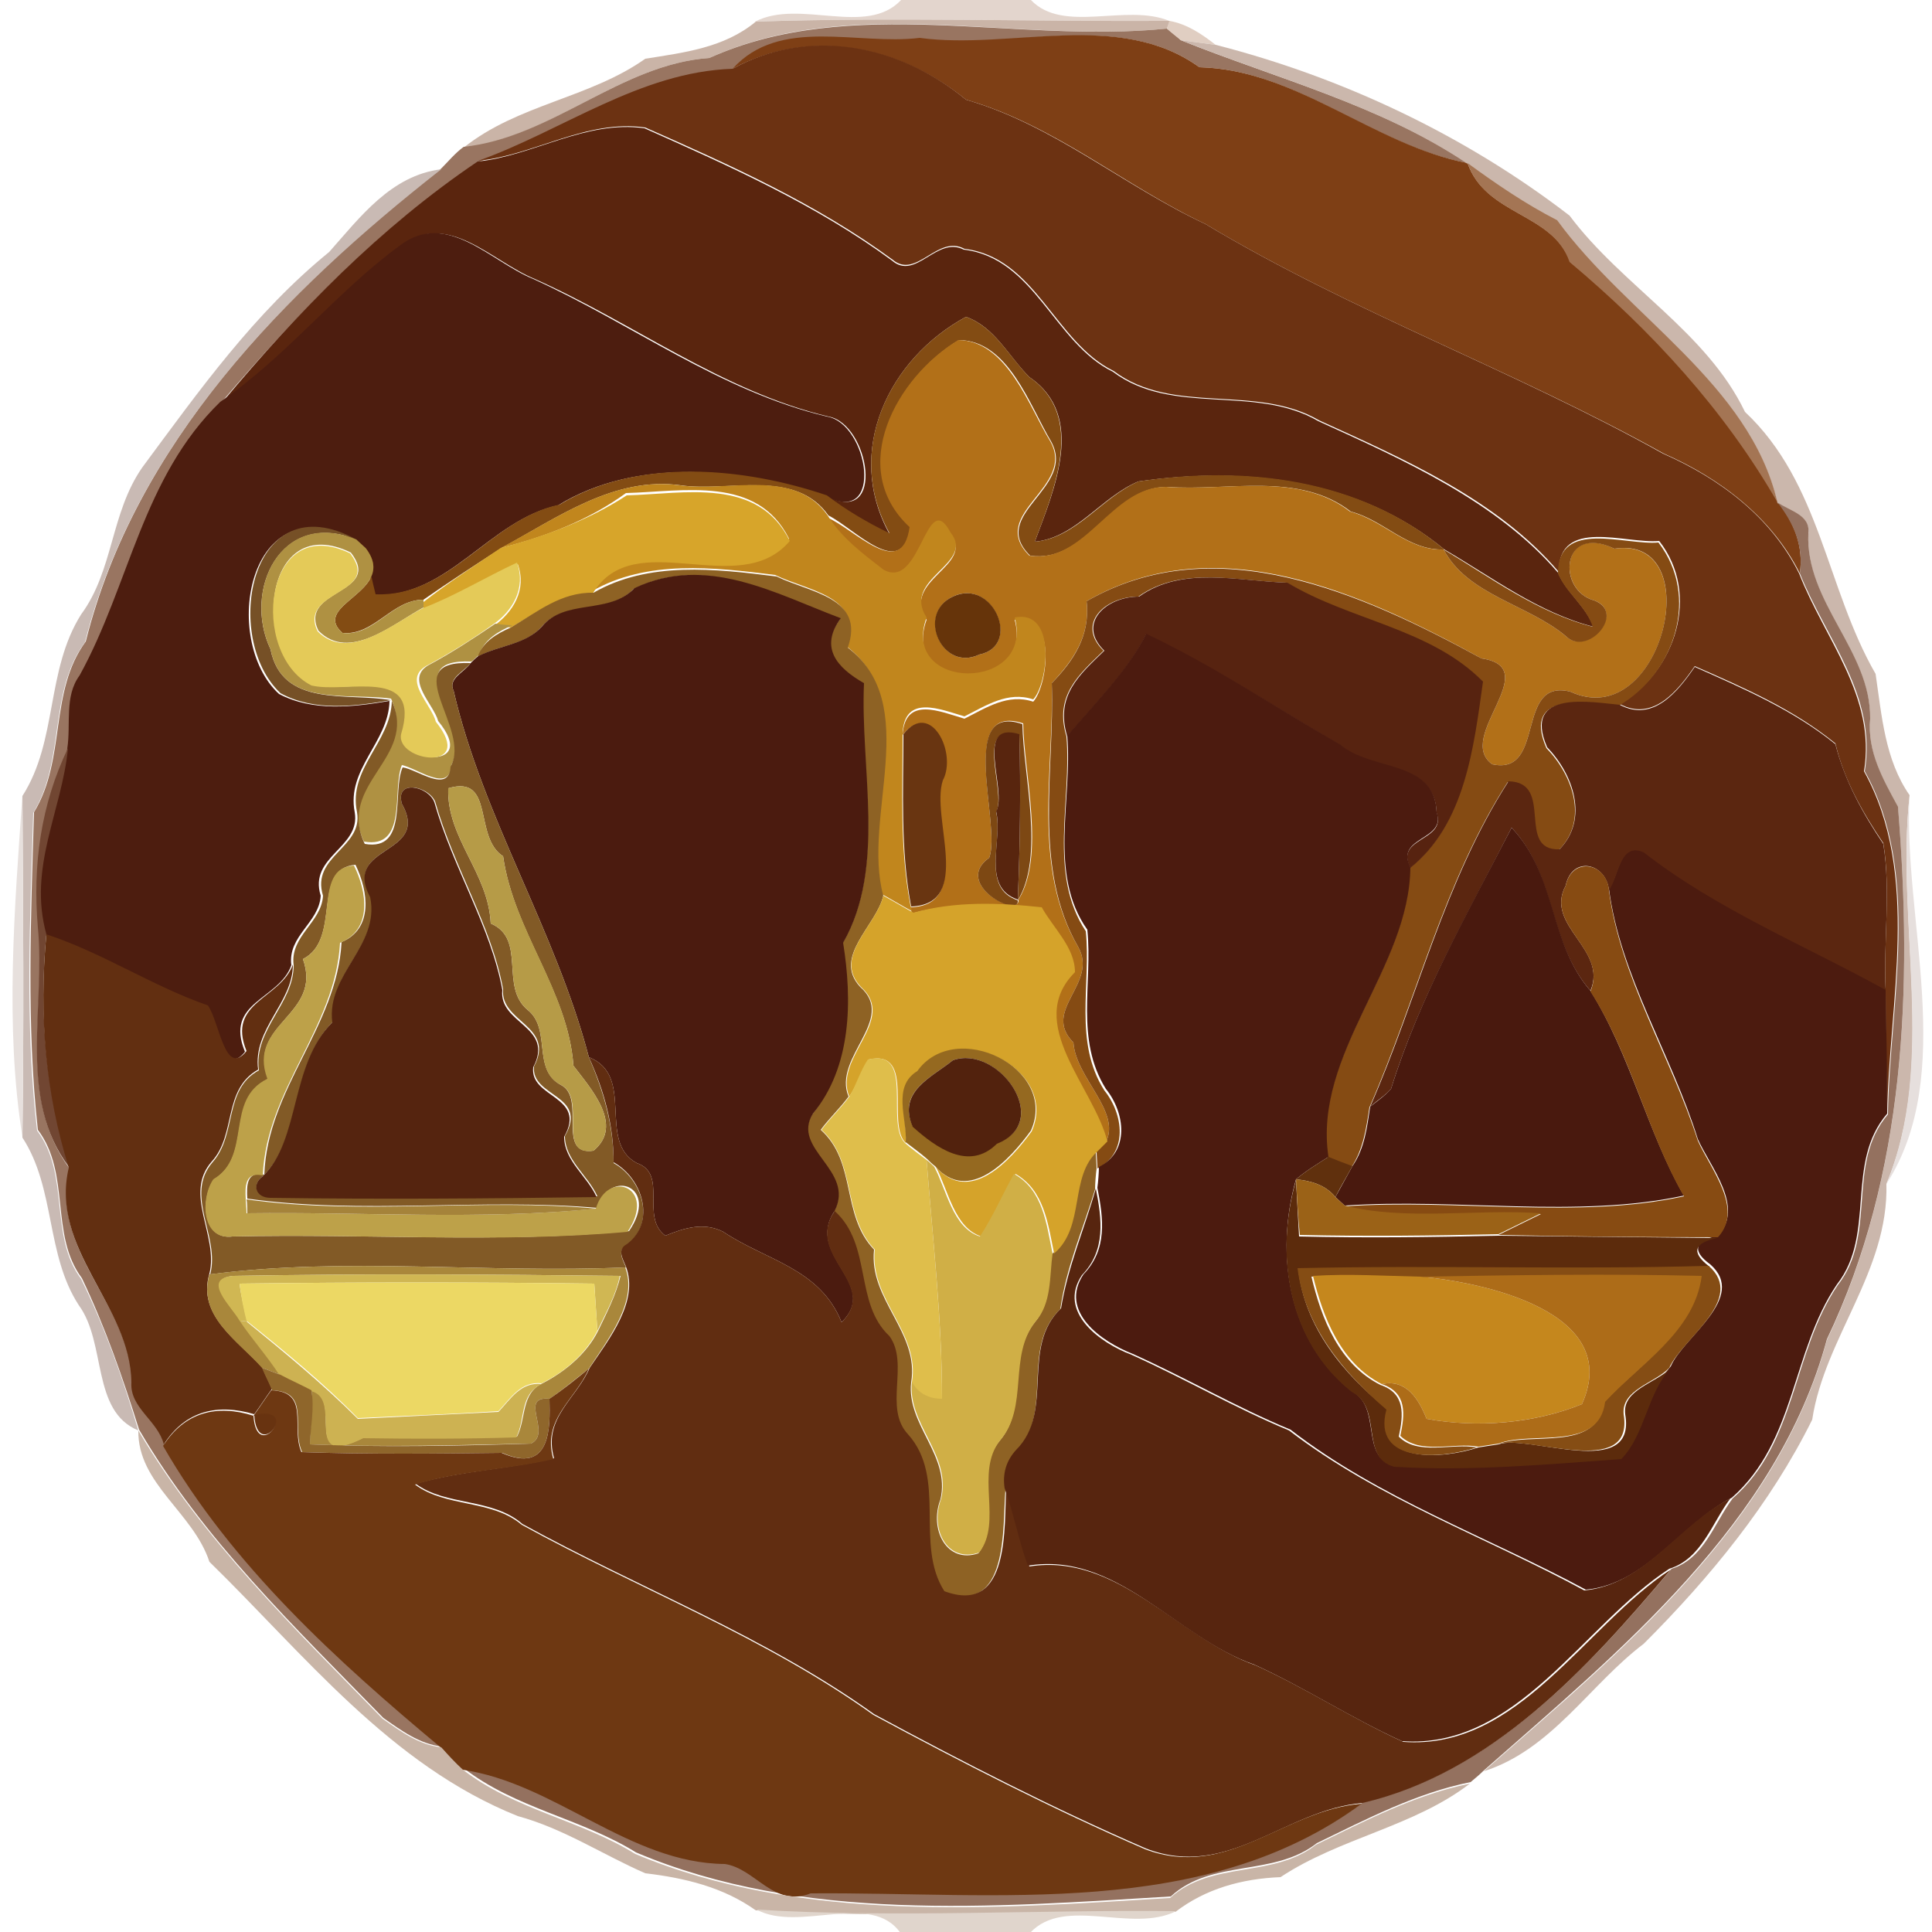 <?xml version="1.0" encoding="utf-8"?>
<!-- Generator: Adobe Illustrator 26.0.3, SVG Export Plug-In . SVG Version: 6.00 Build 0)  -->
<svg version="1.1" id="Layer_1" xmlns="http://www.w3.org/2000/svg" xmlns:xlink="http://www.w3.org/1999/xlink" x="0px" y="0px"
	 viewBox="0 0 250 250" style="enable-background:new 0 0 250 250;" xml:space="preserve">
<style type="text/css">
	.st0{fill:#E3D5CD;}
	.st1{fill:#CAB4A7;}
	.st2{fill:#997561;}
	.st3{fill:#E0CEC2;}
	.st4{fill:#7E3F15;}
	.st5{fill:#CBB7AC;}
	.st6{fill:#6C3212;}
	.st7{fill:#5A250E;}
	.st8{fill:#A47554;}
	.st9{fill:#C9BAB4;}
	.st10{fill:#4D1D0F;}
	.st11{fill:#834C13;}
	.st12{fill:#B27018;}
	.st13{fill:#C1861D;}
	.st14{fill:#D7A52A;}
	.st15{fill:#94715F;}
	.st16{fill:#765026;}
	.st17{fill:#AF9142;}
	.st18{fill:#854B13;}
	.st19{fill:#E4CA58;}
	.st20{fill:#8E6224;}
	.st21{fill:#4B1B0F;}
	.st22{fill:#572310;}
	.st23{fill:#66340A;}
	.st24{fill:#4C1B0F;}
	.st25{fill:#825A26;}
	.st26{fill:#5B2610;}
	.st27{fill:#693511;}
	.st28{fill:#7D4813;}
	.st29{fill:#58250E;}
	.st30{fill:#714632;}
	.st31{fill:#55240F;}
	.st32{fill:#B69B47;}
	.st33{fill:#E7E0DD;}
	.st34{fill:#E6DFDD;}
	.st35{fill:#49190E;}
	.st36{fill:#BDA149;}
	.st37{fill:#874B12;}
	.st38{fill:#D5A32A;}
	.st39{fill:#622F11;}
	.st40{fill:#956920;}
	.st41{fill:#612D11;}
	.st42{fill:#DFBE4B;}
	.st43{fill:#52220D;}
	.st44{fill:#D0AF46;}
	.st45{fill:#60300D;}
	.st46{fill:#5C2B0C;}
	.st47{fill:#9B6217;}
	.st48{fill:#57250F;}
	.st49{fill:#A5833A;}
	.st50{fill:#A9873B;}
	.st51{fill:#854D14;}
	.st52{fill:#D0B753;}
	.st53{fill:#C5871D;}
	.st54{fill:#AD6C18;}
	.st55{fill:#ECD864;}
	.st56{fill:#CDB252;}
	.st57{fill:#8F662B;}
	.st58{fill:#6E3812;}
	.st59{fill:#683310;}
	.st60{fill:#C9B5A7;}
	.st61{fill:#E0D5CC;}
</style>
<g id="_x23_e3d5cdff">
	<path class="st0" d="M116.6,0h16.8c4.2,4.4,12.3,0.4,17.9,2.7c-17.9,0.1-35.7-0.5-53.6,0.1C103.5-0.2,112.1,4.8,116.6,0z"/>
</g>
<g id="_x23_cab4a7ff">
	<path class="st1" d="M97.8,2.8c17.9-0.6,35.7,0,53.6-0.1l-0.4,1c-19.6,2-40.8-4.6-59.2,3.8C80.3,8.3,71.4,17.8,60,19.1
		c7-5.6,16.3-6.4,23.5-11.5C88.5,6.8,93.7,6.2,97.8,2.8z"/>
</g>
<g id="_x23_997561ff">
	<path class="st2" d="M91.8,7.5c18.4-8.3,39.6-1.8,59.2-3.8c0.5,0.4,1.4,1.1,1.8,1.5c12.2,4.9,25.8,8.4,37.1,15.9
		C177.8,18.9,167.8,9,155.2,8.7C144.8,1.2,130.8,6.6,119,5c-8,1-18-2.8-24.2,4c-12,0.4-22,8-33,12c-12.5,8.4-23.3,19.5-33.1,31
		C18.6,61.7,17,75.5,10.5,87.3c-2,2.8-1.1,6.3-1.6,9.5c-3.5,7.3-4.6,15.1-3.9,23.2c0.9,10.4-2.7,22.2,4,31.2
		c-2.6,10.7,8,17.8,8.1,27.8c-0.1,3.3,3.5,4.9,4.2,8c8.9,15.5,22.6,27.9,35.9,39c-2.9-0.3-5.3-2.1-7.6-3.7
		c-11.4-11.7-23.3-23.1-31.6-37.3c-2.1-6.7-4.4-13.3-7.4-19.6c-4.2-5.6-1.4-13.5-5.7-19.2c-1.5-13.5-0.9-27.5-0.5-41.1
		c4.2-6.9,1.9-15.6,6.7-22.1c6.4-25.6,25.7-45.3,46-61.2c0.9-0.9,1.8-2,2.9-2.8C71.4,17.8,80.3,8.3,91.8,7.5z"/>
</g>
<g id="_x23_e0cec2ff">
	<path class="st3" d="M151.3,2.7c2.3,0.4,4.2,1.7,6,3.1c-1.5-0.2-3-0.4-4.5-0.6c-0.5-0.4-1.4-1.1-1.8-1.5L151.3,2.7z"/>
</g>
<g id="_x23_7e3f15ff">
	<path class="st4" d="M94.8,8.9c6.1-6.8,16.2-3,24.2-4c11.8,1.6,25.8-3.7,36.2,3.8c12.6,0.3,22.6,10.1,34.7,12.4
		c2.4,6.8,11,6.4,13.3,12.8c10.6,8.8,20,19,26.9,31.1c2.1,2.7,3.3,5.7,2.8,9.2c-3.6-7.2-10.3-12.3-17.6-15.5
		C195.9,47.9,175,40.4,156,29c-10.6-5-19.5-12.8-31-16.1C116.3,5.8,104.6,3.6,94.8,8.9z"/>
</g>
<g id="_x23_cbb7acff">
	<path class="st5" d="M152.8,5.2c1.5,0.2,3,0.4,4.5,0.6c16.4,4.2,32.3,11.7,45.8,22.1c6.8,9.1,17.7,15,22.7,25.4
		c9.8,9.2,10.5,22.8,16.9,33.9c0.8,5.4,1.2,11.1,4.4,15.7c-1.8,16.6,3.6,34.6-3,50.3c0.3,11.3-8,19.9-9.6,30.5
		c-5.4,10.9-13.2,20.4-21.8,29c-7,5.3-11.9,13.7-20.7,16.5c17.6-15.4,38-32,44.4-55.8c10.2-21.4,11.1-45.5,9.2-68.9
		c-1.9-3.5-4-7.1-3.6-11.4c0.1-8.8-8.4-15-8-24c0.3-2.4-2.4-2.9-4-4c-3.6-15.4-19.5-24.1-28.5-36.5c-4.1-2.1-7.9-4.7-11.6-7.4
		C178.6,13.6,165,10.1,152.8,5.2z"/>
</g>
<g id="_x23_6c3212ff">
	<path class="st6" d="M94.8,8.9c9.8-5.4,21.5-3.2,30.2,4c11.4,3.3,20.3,11.1,31,16.1c19,11.4,39.9,18.9,59.2,29.7
		c7.3,3.2,14,8.2,17.6,15.5c3.3,8.5,10,15.9,8.4,25.6c7.4,13.3,3.2,30,3,44.4c-0.1-5.4-0.2-10.8-0.2-16.2
		c-0.3-6.3,0.7-12.7-0.3-18.9c-2.7-4-5.1-8.2-6.2-12.9c-5.4-4.4-11.8-7.2-18.2-10c-2.2,3.2-5.4,7.2-9.7,4.9
		c7.2-4.2,10.5-14.2,5.1-21.1c-4.4,0.4-13-3.1-13,4c-7.9-9.3-20-14.6-31-19.6c-8.2-4.8-18.9-0.6-26.6-6.4
		c-7.6-3.7-10.1-14.7-19.3-15.8c-3.5-1.9-6.2,4-9.3,1.4c-9.8-7.2-20.9-12.2-32-17.1c-7.6-1.1-14.4,3.6-21.6,4.3
		C72.8,16.9,82.8,9.3,94.8,8.9z"/>
</g>
<g id="_x23_5a250eff">
	<path class="st7" d="M61.8,20.9c7.1-0.7,14-5.4,21.6-4.3c11,4.9,22.2,9.9,32,17.1c3.1,2.7,5.8-3.2,9.3-1.4
		c9.2,1.1,11.7,12.1,19.3,15.8c7.7,5.8,18.4,1.6,26.6,6.4c11,5,23.1,10.4,31,19.6c1.1,2.6,3.6,4.3,4.6,7c-7.1-1.8-13.1-6.4-19.3-10
		c-11-9.1-25.8-10.8-39.6-8.8c-4.8,2-8.1,7.3-13.4,7.8c2.5-6.7,6.7-16.3-0.7-21.3c-2.7-2.7-4.5-6.5-8.2-7.8
		c-10,5.4-15.8,17.4-9.9,28.1c-2.9-1.4-5.6-3-8.1-4.9c7.7,4,5.5-9.4,0.2-10.3c-13.8-3.3-25.2-12.1-38-17.8
		c-5.6-2.3-11.2-8.9-17.3-4.3c-8.3,6-14.6,14.3-23,20.1C38.5,40.4,49.2,29.4,61.8,20.9z"/>
</g>
<g id="_x23_a47554ff">
	<path class="st8" d="M189.9,21.1c3.7,2.7,7.5,5.3,11.6,7.4c9,12.4,24.9,21.1,28.5,36.5c-6.9-12-16.3-22.2-26.9-31.1
		C200.9,27.5,192.2,27.9,189.9,21.1z"/>
</g>
<g id="_x23_c9bab4ff">
	<path class="st9" d="M42.6,32.6c4-4.5,8-9.9,14.5-10.7C36.8,37.8,17.5,57.4,11,83.1c-4.8,6.5-2.5,15.2-6.7,22.1
		c-0.4,13.6-1.1,27.6,0.5,41.1c4.3,5.7,1.5,13.6,5.7,19.2c3.1,6.3,5.4,12.9,7.4,19.6c-6.1-2.5-4.1-11.3-7.7-16.2
		c-4.3-6.6-3-15.1-7.3-21.7c0.2-14.7,0.1-29.5,0-44.2c4.6-7.2,3-16.2,7.6-23.5c4.2-5.7,3.8-13.1,7.9-19
		C25.8,50.5,32.9,40.5,42.6,32.6z"/>
</g>
<g id="_x23_4d1d0fff">
	<path class="st10" d="M51.7,31.8c6.1-4.7,11.7,2,17.3,4.3c12.8,5.8,24.1,14.5,38,17.8c5.4,0.9,7.5,14.3-0.2,10.3
		c-10.5-3.6-24.4-5.1-34.6,1.2c-8.9,1.9-14.2,12-23.8,11.6c-0.3-1.5-1-4.5-1.3-6c-0.3-0.3-0.9-0.8-1.2-1.1
		c-13.8-7.4-17.4,12.9-9.8,19.9c4.4,2.3,9.6,1.7,14.3,0.9c-0.1,5.3-5.6,8.8-4.5,14.4c0.8,4.6-6,5.7-4.4,10.8c-0.2,3.5-4.3,5.2-3.8,9
		c-1.6,4.5-8.7,4.7-6,11.2c-2.8,3.5-3.5-3.8-5-5.9c-7.2-2.5-13.6-6.8-20.9-9.2c-2.3-8.7,2-16,2.9-24.1c0.5-3.2-0.4-6.8,1.6-9.5
		c6.5-11.8,8.1-25.6,18.2-35.4C37.1,46.1,43.5,37.8,51.7,31.8z"/>
</g>
<g id="_x23_834c13ff">
	<path class="st11" d="M115.1,69C109.2,58.4,115,46.4,125,41c3.7,1.3,5.6,5.2,8.2,7.8c7.3,5,3.2,14.6,0.7,21.3
		c5.4-0.5,8.6-5.7,13.4-7.8c13.8-2.1,28.6-0.4,39.6,8.8c-4.7,0.2-7.8-3.8-12.1-4.9c-6.7-5.2-15.9-2.6-23.8-3.2
		c-7.1,0-10.4,10-17.7,8.9c-5.5-5.4,6.1-8.7,2.7-14.8c-2.8-4.7-5.5-13-11.9-13.1c-8,4.8-14.5,16.6-6.3,24.2c-1,7.1-7.2,0.2-10.6-1.5
		c-4.3-6.1-12.9-3-19.1-3.9c-8.6-1.2-16,4.2-23.2,8.1c-3.4,2.2-6.8,4.4-10.1,6.7c-4.1,0-6.4,4.7-10.5,4.3c-4.2-3.8,7.4-5.3,3-11
		c0.3,1.5,0.9,4.5,1.3,6c9.6,0.4,14.9-9.8,23.8-11.6c10.2-6.2,24-4.8,34.6-1.2C109.5,66,112.2,67.6,115.1,69z"/>
</g>
<g id="_x23_b27018ff">
	<path class="st12" d="M117.7,68.2c-8.2-7.6-1.7-19.4,6.3-24.2c6.3,0.1,9.1,8.5,11.9,13.1c3.4,6-8.2,9.3-2.7,14.8
		c7.3,1.1,10.6-9,17.7-8.9c7.9,0.6,17.1-2,23.8,3.2c4.3,1.1,7.5,5.1,12.1,4.9c3.1,5.9,10.9,7.1,15.8,11.2c2.8,2.7,7.8-3.1,3.7-4.6
		c-4.9-1.3-4.3-10.1,2.6-6.7c12.3-1.8,6.2,24-5.7,18.5c-7.2-1.8-3.1,10.9-10.1,9.4c-4.9-3.5,6.9-12.5-1.4-13.7
		c-15.4-8.5-34.4-17.1-51.1-7.4c0.5,4.5-1.7,7.6-4.5,10.6c0.3,11.2-2.6,23.9,3.4,34.1c2.7,4.8-4.8,8.2-0.6,12.4
		c0.3,4.6,6.2,8.9,4.2,12.9c-1.8-7.1-10.8-15.3-4.2-21.9c0-3.2-2.8-5.7-4.3-8.4c-5.6-0.6-11.1-0.8-16.6,0.7l-0.2-0.8
		c8.1-0.2,2.5-11.5,4.1-16.3c1.9-3.6-1.6-10.5-5.1-6c0.3-5.1,4.9-3,8-2.1c2.8-1.4,5.6-3.3,8.9-2.2c1.9-2.1,3.1-11.7-2.4-10.6
		c2.6,9.7-14.9,9.6-11.4,0c-3.4-5.1,6.3-7,3.1-11c-3.2-6.1-3.8,7.6-8.7,4.8c-2.6-2-5.4-4.1-7.2-7C110.5,68.4,116.7,75.3,117.7,68.2
		 M123.3,77.2c-4.7,2.2-1.4,9.8,3.4,7.5C132.3,83.6,128.4,74.7,123.3,77.2 M128,111c-4.8,3.4,4,7.9,3.8,5.4
		c3.5-5.7,0.7-16.2,0.6-22.8C123.8,90.8,129.6,106.8,128,111z"/>
</g>
<g id="_x23_c1861dff">
	<path class="st13" d="M64.8,70.9c7.2-3.8,14.6-9.3,23.2-8.1c6.3,0.9,14.8-2.3,19.1,3.9c1.8,2.9,4.5,4.9,7.2,7
		c4.9,2.8,5.5-10.8,8.7-4.8c3.3,4.1-6.4,5.9-3.1,11c-3.5,9.6,14,9.7,11.4,0c5.5-1.1,4.3,8.6,2.4,10.6c-3.3-1.1-6.1,0.8-8.9,2.2
		c-3.1-0.9-7.7-2.9-8,2.1c0,7.4-0.4,14.9,1,22.3l0.2,0.8c-1.3-0.7-2.6-1.5-3.9-2.2c-2.8-10.2,5.1-24.7-4.6-32.1
		c2.3-6.5-4.9-7.1-9.2-9.2c-7.9-1-16.6-2-23.7,2.1c5.4-9,19,1.1,25.5-6.8c-4.1-8.2-13.6-6.1-21.1-5.9C76.2,67.3,70.5,69.5,64.8,70.9
		z"/>
</g>
<g id="_x23_d7a52aff">
	<path class="st14" d="M64.8,70.9c5.7-1.5,11.4-3.6,16.3-6.8c7.5-0.2,17-2.4,21.1,5.9c-6.6,7.8-20.1-2.2-25.5,6.8
		c-4.1-0.1-7.2,2.5-10.6,4.4c-0.6-0.1-1.7-0.2-2.2-0.2c2.5-1.8,4.3-4.7,3.1-8c-4.1,1.9-8,4.3-12.2,5.9l0-1
		C58,75.4,61.4,73.2,64.8,70.9z"/>
</g>
<g id="_x23_94715fff">
	<path class="st15" d="M230,65c1.5,1.1,4.3,1.6,4,4c-0.4,9,8.1,15.2,8,24c-0.4,4.3,1.7,7.9,3.6,11.4c1.9,23.4,1,47.6-9.2,68.9
		c-6.4,23.8-26.9,40.4-44.4,55.8c-0.5,0.5-1.1,1-1.7,1.5c-7,1.4-13.5,4.8-19.9,7.9c-5.6,4.4-13.6,2-18.9,6.9
		c-23.2,1.4-47.7,3.4-69.2-5.7c-7.1-4.4-15.6-5.7-22.3-10.9c12,1.7,21.5,12.1,34,12.2c4,0.6,6.2,5.8,11.1,3.8
		c24.1-0.2,50.9,3.4,71.3-11.6c16.8-3.9,29.2-17.5,39.9-30.2c4.2-1.3,5.5-5.9,7.9-9.1c8.3-7.2,7.7-18.9,13.6-27.6
		c5.2-6.6,1-15.7,6.5-22.1c0.2-14.3,4.4-31.1-3-44.4c1.6-9.8-5-17.1-8.4-25.6C233.4,70.6,232.1,67.7,230,65z"/>
</g>
<g id="_x23_765026ff">
	<path class="st16" d="M36.3,89.7c-7.6-7.1-4-27.4,9.8-19.9C36.3,65.9,31.4,76.4,35,84c1.5,7.6,9.9,5.6,15.6,6.6
		C45.9,91.4,40.7,92.1,36.3,89.7z"/>
</g>
<g id="_x23_af9142ff">
	<path class="st17" d="M35,84c-3.6-7.6,1.3-18.2,11.1-14.2c0.3,0.3,0.9,0.8,1.2,1.1c4.4,5.7-7.2,7.2-3,11c4.1,0.5,6.4-4.3,10.5-4.3
		l0,1c-3.9,2.1-9.6,7.1-13.6,3c-2.6-5.4,8.4-4.7,4.2-10.1c-11.3-5.5-13.1,12.9-5,17.1c4.5,1.2,14.4-2.6,11.8,6.3
		c-0.7,3.7,9.9,5,4.5-1.6c-0.6-2.2-4.3-5.4-1.3-7.2c3-1.6,5.9-3.5,8.7-5.4c0.6,0.1,1.7,0.2,2.2,0.2c-1.8,0.8-3.6,1.8-4.3,3.8
		c-0.2,0.2-0.7,0.7-1,0.9c-9.8-0.4,0.2,8.4-2.6,13.4c-0.2,3.7-4.4,0.4-6.4,0c-1.3,3.1,0.8,10.9-4.9,9.9c-3.7-7.8,6.9-11,3.5-18.5
		C44.9,89.6,36.5,91.6,35,84z"/>
</g>
<g id="_x23_854b13ff">
	<path class="st18" d="M201.6,74.2c0-7.1,8.7-3.6,13-4c5.4,7,2.1,16.9-5.1,21.1c-3.6-0.3-12.7-2.1-9.4,5.5c3.4,3.5,5.5,9.3,1.6,13.2
		c-5.7,0.2-0.7-8.7-6.6-8.8c-8.3,12.9-11.8,28.2-17.9,42.1c-0.4,2.7-0.8,5.4-2.3,7.7c-1-0.4-2-0.8-3.1-1.2
		c-2-13.4,10.5-24.4,10.6-37.5c7.1-5.6,8.2-15.6,9.4-24.1c-6.9-6.9-17.3-7.8-25.3-12.8c-6.4-0.2-13.6-2.2-19.2,1.8
		c-4.3,0-8.1,3.5-4.5,7c-3.2,3.1-6.4,5.8-4.8,11.1c0.7,8.3-2.4,17.8,2.5,25.2c0.7,6.9-1.6,14.3,2.4,20.6c2.5,3.1,3.1,8.1-0.9,10.1
		c0-0.6-0.1-1.7-0.1-2.2c0.3-0.3,0.9-0.9,1.2-1.2c2-4-3.9-8.3-4.2-12.9c-4.2-4.2,3.3-7.6,0.6-12.4c-5.9-10.2-3-22.9-3.4-34.1
		c2.8-2.9,5-6.1,4.5-10.6c16.7-9.6,35.7-1,51.1,7.4c8.3,1.2-3.5,10.2,1.4,13.7c7,1.5,2.9-11.2,10.1-9.4c11.9,5.5,18-20.4,5.7-18.5
		c-6.9-3.3-7.5,5.4-2.6,6.7c4.2,1.6-0.9,7.4-3.7,4.6c-4.9-4.1-12.7-5.3-15.8-11.2c6.2,3.7,12.2,8.2,19.3,10
		C205.2,78.4,202.7,76.8,201.6,74.2z"/>
</g>
<g id="_x23_e4ca58ff">
	<path class="st19" d="M40.3,88.7c-8.1-4.1-6.2-22.5,5-17.1c4.2,5.4-6.8,4.7-4.2,10.1c4,4,9.7-1,13.6-3c4.2-1.6,8.1-4,12.2-5.9
		c1.2,3.3-0.6,6.3-3.1,8c-2.8,2-5.7,3.8-8.7,5.4c-3,1.8,0.7,4.9,1.3,7.2c5.3,6.6-5.2,5.2-4.5,1.6C54.6,86.1,44.8,89.8,40.3,88.7z"/>
</g>
<g id="_x23_8e6224ff">
	<path class="st20" d="M76.8,76.7c7.1-4.1,15.8-3.1,23.7-2.1c4.3,2.1,11.5,2.7,9.2,9.2c9.7,7.4,1.8,21.9,4.6,32.1
		c-0.9,3.9-6.6,7.9-3,11.8c4.8,4.2-3.6,9.1-1.5,14.2c-1.1,1.5-2.5,2.8-3.6,4.3c4.7,4.2,2.6,11,6.9,15.5c-0.7,6.5,5.9,10.7,4.8,17.2
		c-0.6,5.5,5.1,9.4,3.8,15.1c-1.5,3.9,0.8,8.4,4.9,7c3.1-4.1-0.7-10.3,2.7-14.5c3.8-4.4,1-10.9,4.6-15.4c2.1-2.5,1.8-5.8,2.2-8.8
		c4.1-3.5,2-9.9,5.7-13.3c0,0.6,0.1,1.7,0.1,2.2c-0.1,0.7-0.2,2-0.2,2.7c-1.6,5.3-3.7,10-4.5,15.5c-5.2,5-0.8,13.2-5.6,18.4
		c-1.3,1.4-1.8,3.1-1.5,5c-0.4,4.7,0.5,16.4-8,13.2c-3.9-6.1,0.4-14.7-4.7-20.3c-3.3-3.5,0.2-9.2-2.4-12.7
		c-4.6-4.2-2.2-11.7-7.1-16.2c2.8-5.2-5.7-8-2.8-12.6c4.9-6.2,5.1-14.6,3.9-22.1c5.7-9.9,2.2-22.6,2.7-33.6c-3.5-2-5.8-4.6-3-8.4
		c-8.5-3.2-17.4-8.4-26.7-3.9c-3.3,3.5-9,1.3-12,5c-2.1,2.3-5.6,2.3-8.2,3.8c0.7-2,2.5-3,4.3-3.8C69.5,79.2,72.6,76.6,76.8,76.7z"/>
</g>
<g id="_x23_4b1b0fff">
	<path class="st21" d="M82.1,76.1c9.3-4.4,18.2,0.7,26.7,3.9c-2.8,3.8-0.5,6.4,3,8.4c-0.5,11.1,2.9,23.8-2.7,33.6
		c1.2,7.5,1.1,16-3.9,22.1c-2.9,4.6,5.5,7.3,2.8,12.6c-3.9,5.8,6,9.4,0.9,14.4c-2.8-7-9.8-8-15.3-11.7c-2.5-1.3-5.1-0.5-7.5,0.5
		c-3.3-2.4,0.4-8-3.7-9.4c-5.2-2.8-0.1-11.3-6.2-13.7c-4.3-16.4-13.7-31-17.5-47.4c-0.8-1.6,1.4-2.4,2.2-3.6c0.2-0.2,0.7-0.7,1-0.9
		c2.7-1.4,6.1-1.5,8.2-3.8C73.1,77.4,78.8,79.6,82.1,76.1z"/>
</g>
<g id="_x23_572310ff">
	<path class="st22" d="M147.4,77.2c5.6-4,12.8-2,19.2-1.8c8.1,4.9,18.5,5.9,25.3,12.8c-1.2,8.5-2.3,18.4-9.4,24.1
		c-2.1-4,4.7-3.4,3.4-7.1c-0.2-6.8-8.5-5.3-12.4-8.7c-8.3-4.9-16.8-10.4-25.2-14.4c-2.1,4.4-6.6,9-10.2,13.2
		c-1.6-5.3,1.6-8,4.8-11.1C139.3,80.7,143.1,77.2,147.4,77.2z"/>
</g>
<g id="_x23_66340aff">
	<path class="st23" d="M123.3,77.2c5.2-2.5,9,6.4,3.4,7.5C121.9,87,118.5,79.4,123.3,77.2z"/>
</g>
<g id="_x23_4c1b0fff">
	<path class="st24" d="M138.1,95.2c3.6-4.2,8.1-8.8,10.2-13.2c8.5,4,16.9,9.6,25.2,14.4c4,3.4,12.2,1.9,12.4,8.7
		c1.3,3.7-5.4,3.1-3.4,7.1c-0.1,13.1-12.6,24.1-10.6,37.5c-1.4,0.9-2.9,1.8-4.2,2.9c-2.8,9.9-0.9,20.9,7.2,27.4c4,2.1,1,8.6,5.5,9.6
		c9.8,0.6,19.6-0.2,29.4-1c3-3.2,3.3-8.3,6.4-11.8c1.6-3.8,10-8.9,5.1-13.2c-2.5-1.8-1.9-3.1,1-3.7c3.5-3.7-1-8.9-2.6-12.5
		c-3.4-10.9-10.1-21.3-11.5-32.4c1.3-1.8,1.4-6.3,4.5-4.9c9.5,7.4,20.8,11.9,31.3,17.8c0.1,5.4,0.2,10.8,0.2,16.2
		c-5.5,6.4-1.4,15.6-6.5,22.1c-5.9,8.7-5.3,20.3-13.6,27.6c-6.6,3.4-11.1,11.2-18.9,11.9c-12.8-6.9-26.7-11.8-38.2-20.7
		c-7-2.9-13.5-6.7-20.4-9.8c-4.1-1.6-9.6-5.5-6.4-10.3c3.1-3.2,2.6-7.2,1.8-11.2c0.1-0.7,0.2-2,0.2-2.7c4-2,3.4-7,0.9-10.1
		c-4-6.4-1.7-13.7-2.4-20.6C135.6,113.1,138.8,103.5,138.1,95.2z"/>
</g>
<g id="_x23_825a26ff">
	<path class="st25" d="M58.3,99.2c2.8-4.9-7.2-13.8,2.6-13.4c-0.8,1.1-3,1.9-2.2,3.6c3.8,16.4,13.2,31,17.5,47.4
		c1.9,4.4,3.2,8.8,3.2,13.7c3.8,2.1,5.5,7.8,1.7,10.6c-1.3,0.7-0.5,1.9-0.1,2.9c-17.9,0.8-36.2-1.4-53.8,0.9
		c1.3-4.9-3.4-10.2,0.3-14.5c3.2-3.6,1.4-9.4,6-11.9c-0.7-5.3,4.5-8.6,4.5-13.6c-0.5-3.8,3.6-5.5,3.8-9c-1.6-5.1,5.2-6.2,4.4-10.8
		c-1.2-5.6,4.4-9.1,4.5-14.4c3.4,7.4-7.2,10.7-3.5,18.5c5.7,1,3.5-6.8,4.9-9.9C53.9,99.5,58.1,102.8,58.3,99.2 M52,104
		c3.8,6.8-7.8,5.2-4,12c1.3,6.3-5.7,9.9-4.9,16.2c-5.5,5.4-4.1,15.2-9,19.9c-1.6,1.2-1,2.8,1,2.8c14,0.2,28.1,0.1,42.2-0.1
		c-1.2-2.7-4.2-4.7-4.2-7.8c3.1-5.4-4.4-5-4-9c2.8-5.3-4.4-5.7-4-10c-1.5-8.2-6.4-15.8-8.8-24.3C55.4,101.7,51.1,100.8,52,104
		 M58,102c-0.2,6.5,5.2,10.9,5.5,17.5c4.7,2,1.1,8.2,4.8,11.2c3.1,2.5,0.5,7.7,4.3,9.7c3.3,1.7-0.7,9.2,4.2,8.5
		c4-3.3-0.4-8.1-2.6-11c-0.7-9.7-7.7-17.3-9.1-27.1C61.2,108.3,64.1,100.2,58,102 M39.2,124.1c2.6,7.3-7.3,8.3-4.5,15.5
		c-5.6,2.8-2,10-7,13c-1.8,2.5-1.5,7.9,2.4,7.4c17-0.4,34.7,0.9,51.3-0.7c4-5.8-2.5-8.2-4.1-3c-15.1-1.3-30.3,0.9-45.3-1.2
		c-0.1-1.7-0.1-3.6,2.2-3.1c0.4-11.2,9.4-19.1,10-30.1c4.1-1.7,3.5-6.5,1.8-10C40.2,112.4,44.3,121.5,39.2,124.1z"/>
</g>
<g id="_x23_5b2610ff">
	<path class="st26" d="M219.3,86.3c6.3,2.8,12.8,5.6,18.2,10c1.2,4.7,3.5,8.9,6.2,12.9c1,6.2,0,12.6,0.3,18.9
		c-10.5-5.8-21.8-10.4-31.3-17.8c-3.1-1.4-3.2,3.1-4.5,4.9c-0.4-3.6-4.8-4.5-5.6-0.6c-2.8,5.2,5.5,8.2,3.2,13.6
		c-5.5-6.3-4.4-14.9-10.2-21.1c-5.6,11-11.9,21.9-15.6,33.8c-0.8,0.9-1.8,1.5-2.7,2.3c6.1-13.9,9.6-29.2,17.9-42.1
		c6,0.1,0.9,9,6.6,8.8c3.8-3.9,1.8-9.7-1.6-13.2c-3.3-7.6,5.9-5.8,9.4-5.5C213.9,93.5,217.1,89.5,219.3,86.3z"/>
</g>
<g id="_x23_693511ff">
	<path class="st27" d="M116.9,95c3.5-4.5,7,2.4,5.1,6c-1.6,4.8,4,16-4.1,16.3C116.5,109.9,116.9,102.4,116.9,95z"/>
</g>
<g id="_x23_7d4813ff">
	<path class="st28" d="M128,111c1.6-4.2-4.2-20.2,4.3-17.3c0.1,6.6,2.9,17.1-0.6,22.8c0.3-7.2,0.4-14.3,0.2-21.4
		c-6-1.8-1.6,7.3-3,10c0.9,3.7-2,9.8,2.8,11.4C132,118.9,123.2,114.4,128,111z"/>
</g>
<g id="_x23_58250eff">
	<path class="st29" d="M128.9,105c1.5-2.7-3-11.8,3-10c0.2,7.1,0.1,14.3-0.2,21.4C126.9,114.8,129.8,108.7,128.9,105z"/>
</g>
<g id="_x23_714632ff">
	<path class="st30" d="M4.9,120c-0.7-8.1,0.4-15.9,3.9-23.2C8,105,3.6,112.2,6,120.9c-1,10.5,0,20.6,3,30.2
		C2.2,142.2,5.9,130.4,4.9,120z"/>
</g>
<g id="_x23_55240fff">
	<path class="st31" d="M52,104c-0.9-3.2,3.4-2.3,4.2-0.2c2.4,8.5,7.3,16.1,8.8,24.3c-0.5,4.4,6.8,4.7,4,10c-0.5,4,7,3.7,4,9
		c0,3.1,3,5.1,4.2,7.8c-14.1,0.2-28.1,0.3-42.2,0.1c-1.9,0-2.5-1.7-1-2.8c4.9-4.7,3.5-14.5,9-19.9c-0.8-6.3,6.2-9.9,4.9-16.2
		C44.2,109.2,55.8,110.8,52,104z"/>
</g>
<g id="_x23_b69b47ff">
	<path class="st32" d="M58,102c6.1-1.8,3.2,6.3,7.1,8.8c1.4,9.7,8.4,17.3,9.1,27.1c2.2,2.9,6.6,7.7,2.6,11c-4.9,0.8-0.8-6.8-4.2-8.5
		c-3.8-1.9-1.2-7.2-4.3-9.7c-3.7-3-0.1-9.2-4.8-11.2C63.2,112.9,57.8,108.5,58,102z"/>
</g>
<g id="_x23_e7e0ddff">
	<path class="st33" d="M2.9,147.1c-2.3-14.3-1-29.8,0-44.2C3,117.7,3.1,132.4,2.9,147.1z"/>
</g>
<g id="_x23_e6dfddff">
	<path class="st34" d="M247.1,102.9c-0.9,16,6.2,36-3,50.3C250.6,137.5,245.3,119.5,247.1,102.9z"/>
</g>
<g id="_x23_49190eff">
	<path class="st35" d="M180,140.9c3.7-11.9,9.9-22.8,15.6-33.8c5.9,6.2,4.8,14.9,10.2,21.1c5.2,8.3,7.4,18.4,12.1,26.5
		c-13.7,3-29.5,0.3-43.9,1.3c-0.3-0.3-0.9-0.8-1.2-1.1c0.7-1.3,1.5-2.7,2.2-4c1.6-2.3,1.9-5.1,2.3-7.7
		C178.2,142.5,179.2,141.8,180,140.9z"/>
</g>
<g id="_x23_bda149ff">
	<path class="st36" d="M39.2,124.1c5.1-2.6,1-11.8,6.6-12.1c1.7,3.4,2.4,8.3-1.8,10c-0.6,11-9.5,18.9-10,30.1
		c-2.3-0.5-2.3,1.4-2.2,3.1c0,0.4,0.1,1.3,0.1,1.8c15.1-0.2,30.2,0.9,45.2-0.6c1.5-5.2,8-2.8,4.1,3C64.7,160.9,47,159.6,30,160
		c-3.9,0.5-4.1-4.9-2.4-7.4c5.1-3,1.4-10.3,7-13C31.9,132.4,41.8,131.4,39.2,124.1z"/>
</g>
<g id="_x23_874b12ff">
	<path class="st37" d="M202.6,114.6c0.8-3.8,5.3-3,5.6,0.6c1.4,11.1,8,21.5,11.5,32.4c1.6,3.6,6,8.8,2.6,12.5
		c-9.5,0-19-0.1-28.4-0.3c1.8-0.9,3.7-1.8,5.5-2.7c-8.4-0.6-17.4,1-25.4-1c14.5-1,30.2,1.7,43.9-1.3c-4.7-8.1-6.8-18.2-12.1-26.5
		C208.1,122.8,199.8,119.8,202.6,114.6z"/>
</g>
<g id="_x23_d5a32aff">
	<path class="st38" d="M114.3,115.9c1.3,0.7,2.6,1.5,3.9,2.2c5.4-1.5,11-1.3,16.6-0.7c1.5,2.7,4.3,5.2,4.3,8.4
		c-6.6,6.6,2.4,14.8,4.2,21.9c-0.3,0.3-0.9,0.9-1.2,1.2c-3.8,3.3-1.6,9.8-5.7,13.3c-0.8-3.9-1.3-8.2-5-10.3
		c-1.5,2.7-2.7,5.5-4.4,8.1c-3.5-1.1-4.3-6-5.9-9c4.4,5,9.7-0.9,12.4-4.6c3.6-8.1-9.8-14.6-14.7-7.7c-3.3,1.9-1.3,6.1-1.6,9.2
		c-2.6-2.5,1.4-12.2-4.8-10.8c-0.9,1.6-1.5,3.3-2.5,4.8c-2.1-5.1,6.3-9.9,1.5-14.2C107.7,123.8,113.4,119.8,114.3,115.9z"/>
</g>
<g id="_x23_622f11ff">
	<path class="st39" d="M6,120.9c7.3,2.4,13.7,6.7,20.9,9.2c1.5,2.1,2.2,9.4,5,5.9c-2.6-6.4,4.4-6.7,6-11.2c0,5-5.2,8.3-4.5,13.6
		c-4.6,2.6-2.8,8.4-6,11.9c-3.7,4.2,0.9,9.6-0.3,14.5c-1.6,5.4,3.6,8.6,6.8,12.1c0.4,0.9,0.9,1.9,1.3,2.8c-0.8,1.1-1.5,2.2-2.3,3.3
		c-4.7-1.4-8.9-0.5-11.7,3.9c-0.8-3.1-4.4-4.7-4.2-8c-0.1-10-10.6-17.2-8.1-27.8C5.9,141.5,5,131.5,6,120.9z"/>
</g>
<g id="_x23_956920ff">
	<path class="st40" d="M118.7,138.6c4.9-6.9,18.3-0.4,14.7,7.7c-2.7,3.7-8,9.6-12.4,4.6c-0.3-0.2-0.8-0.7-1-0.9
		c-0.9-0.8-1.9-1.5-2.8-2.2C117.4,144.8,115.4,140.6,118.7,138.6 M123.3,137.2c-2.7,2.2-7.2,4-5.2,8.5c3,2.7,7.3,5.8,10.9,2.2
		C136.4,145.2,129.1,135.1,123.3,137.2z"/>
</g>
<g id="_x23_612d11ff">
	<path class="st41" d="M76.2,136.8c6.1,2.4,1,10.9,6.2,13.7c4.1,1.4,0.4,7,3.7,9.4c2.4-1,5-1.8,7.5-0.5c5.5,3.7,12.5,4.7,15.3,11.7
		c5-5-4.9-8.6-0.9-14.4c4.9,4.4,2.5,11.9,7.1,16.2c2.6,3.6-0.8,9.3,2.4,12.7c5.1,5.7,0.8,14.2,4.7,20.3c8.6,3.2,7.7-8.6,8-13.2
		c1.2,3.3,1.8,6.7,3,10c11.5-1.8,19.3,9.3,29.3,12.8c6.6,3,12.5,6.9,19.1,9.9c14.9,1.1,23.4-15,34.6-22.3
		c-10.7,12.7-23.1,26.3-39.9,30.2c-10.1,0.9-17.3,10-28,5.9c-12-5.2-23.7-11.2-35.2-17.4c-14.1-10.1-30.4-16.3-45.5-24.6
		c-3.9-3.4-9.9-2.3-13.8-5.2c5.8-1.7,12-1.9,17.9-3.3c-1.5-5.2,2.9-7.7,4.6-11.7c2.5-3.7,6.4-8.6,4.7-13.1c-0.4-1-1.2-2.2,0.1-2.9
		c3.8-2.8,2.1-8.5-1.7-10.6C79.4,145.6,78.2,141.2,76.2,136.8z"/>
</g>
<g id="_x23_dfbe4bff">
	<path class="st42" d="M112.3,137.1c6.2-1.5,2.2,8.2,4.8,10.8c0.9,0.8,1.9,1.5,2.8,2.2c0.8,10.3,2,20.7,2,31
		c-1.7,0.1-3.1-0.7-3.9-2.2c1.1-6.5-5.5-10.7-4.8-17.2c-4.3-4.5-2.3-11.3-6.9-15.5c1.1-1.5,2.5-2.8,3.6-4.3
		C110.8,140.4,111.3,138.6,112.3,137.1z"/>
</g>
<g id="_x23_52220dff">
	<path class="st43" d="M123.3,137.2c5.8-2.1,13.1,7.9,5.7,10.8c-3.6,3.6-7.9,0.5-10.9-2.2C116.1,141.2,120.6,139.4,123.3,137.2z"/>
</g>
<g id="_x23_d0af46ff">
	<path class="st44" d="M119.9,150.1c0.3,0.2,0.8,0.7,1,0.9c1.6,3,2.4,7.9,5.9,9c1.7-2.6,2.9-5.4,4.4-8.1c3.8,2.1,4.2,6.5,5,10.3
		c-0.4,3-0.1,6.4-2.2,8.8c-3.6,4.5-0.8,11-4.6,15.4c-3.3,4.2,0.4,10.5-2.7,14.5c-4.2,1.4-6.4-3.1-4.9-7c1.3-5.7-4.4-9.6-3.8-15.1
		c0.8,1.5,2.2,2.2,3.9,2.2C121.9,170.7,120.7,160.4,119.9,150.1z"/>
</g>
<g id="_x23_60300dff">
	<path class="st45" d="M167.7,152.6c1.3-1.1,2.8-2,4.2-2.9c1,0.4,2,0.8,3.1,1.2c-0.7,1.3-1.5,2.6-2.2,4
		C171.5,153.3,169.6,152.8,167.7,152.6z"/>
</g>
<g id="_x23_5c2b0cff">
	<path class="st46" d="M174.9,180.1c-8.2-6.5-10-17.6-7.2-27.4c0.1,1.8,0.3,5.5,0.4,7.3c8.5,0.2,17.1,0.1,25.7-0.1
		c9.5,0.1,19,0.2,28.4,0.3c-2.9,0.6-3.5,1.8-1,3.7c-17.8,0.5-35.5-0.1-53.2,0.3c0.8,7.5,5.8,13.6,11.6,18.2
		c-1.9,7.1,7.1,6.4,11.7,4.9c0.7-0.1,2-0.3,2.6-0.4c3.8-1.4,17.9,4.8,16.4-3.9c-0.4-3.2,4-4,5.9-6c-3.1,3.4-3.3,8.6-6.4,11.8
		c-9.7,0.7-19.6,1.6-29.4,1C175.9,188.6,179,182.2,174.9,180.1z"/>
</g>
<g id="_x23_9b6217ff">
	<path class="st47" d="M167.7,152.6c1.9,0.2,3.8,0.7,5.1,2.3c0.3,0.3,0.9,0.8,1.2,1.1c8,2,17,0.4,25.4,1c-1.8,0.9-3.7,1.8-5.5,2.7
		c-8.6,0.2-17.1,0.3-25.7,0.1C168,158.1,167.8,154.5,167.7,152.6z"/>
</g>
<g id="_x23_57250fff">
	<path class="st48" d="M137.3,169.3c0.9-5.5,3-10.2,4.5-15.5c0.8,4,1.3,8-1.8,11.2c-3.2,4.8,2.4,8.8,6.4,10.3
		c6.9,3.1,13.4,6.9,20.4,9.8c11.6,8.9,25.5,13.8,38.2,20.7c7.8-0.7,12.3-8.6,18.9-11.9c-2.4,3.2-3.7,7.8-7.9,9.1
		c-11.2,7.3-19.7,23.4-34.6,22.3c-6.6-3-12.5-6.9-19.1-9.9c-10.1-3.5-17.8-14.7-29.3-12.8c-1.2-3.3-1.8-6.7-3-10
		c-0.3-1.9,0.2-3.6,1.5-5C136.5,182.6,132,174.3,137.3,169.3z"/>
</g>
<g id="_x23_a5833aff">
	<path class="st49" d="M31.9,155.2c15,2.1,30.3-0.2,45.3,1.2c-15,1.5-30.2,0.4-45.2,0.6C32,156.5,32,155.6,31.9,155.2z"/>
</g>
<g id="_x23_a9873bff">
	<path class="st50" d="M27.1,164.9c17.7-2.3,35.9-0.1,53.8-0.9c1.7,4.4-2.3,9.4-4.7,13.1c-1.7,1.3-3.3,2.7-5.1,3.9
		c-4.1-0.4,0.4,4.5-2.4,5.8c-9.5,0.2-19.1,0.5-28.6,0.1c0-2.3,0.5-4.7,0.2-7c4.3,1-1.5,10.2,6.8,6.1c6.6,0.1,13.2,0.1,19.8-0.1
		c1.2-2.3,0.5-5.6,3.3-6.9c2.9-1.5,5.7-3.8,7.2-6.8c1.1-2.3,2.3-4.6,2.9-7.1c-16.7-0.2-33.4-0.3-50.1,0c-4.1,0.4-0.1,4,0.9,5.8
		c1.6,2.4,3.6,4.6,5.2,7c-0.6-0.2-1.8-0.7-2.4-0.9C30.8,173.5,25.5,170.3,27.1,164.9z"/>
</g>
<g id="_x23_854d14ff">
	<path class="st51" d="M167.9,164.1c17.7-0.4,35.5,0.2,53.2-0.3c4.9,4.3-3.4,9.4-5.1,13.2c-1.9,2-6.2,2.8-5.9,6
		c1.4,8.6-12.6,2.5-16.4,3.9c4.4-1.7,13,1.1,13.8-5.4c4.5-4.9,11.6-9.1,12.5-16.3c-12.1-0.3-24.3-0.1-36.4,0.1
		c-4.6-0.1-9.3-0.4-13.9-0.1c1.3,5.5,3.6,11.3,8.9,14c3.3,1.1,3,3.9,2.4,6.7c2.5,2.5,6.8,0.8,10.1,1.4c-4.6,1.5-13.6,2.2-11.7-4.9
		C173.8,177.6,168.8,171.6,167.9,164.1z"/>
</g>
<g id="_x23_d0b753ff">
	<path class="st52" d="M31,170.9c-1-1.8-5-5.4-0.9-5.8c16.7-0.3,33.4-0.2,50.1,0c-0.5,2.5-1.8,4.8-2.9,7.1c-0.1-1.5-0.3-4.6-0.4-6.1
		c-15.3-0.2-30.6-0.2-45.9,0c0.2,1.6,0.6,3.3,1,4.9L31,170.9z"/>
</g>
<g id="_x23_c5871dff">
	<path class="st53" d="M169.9,165.1c4.6-0.3,9.2,0,13.9,0.1c8,0.7,26.3,4.5,20.9,16.5c-6.2,2.5-13.6,3.1-20.1,1.9
		c-1-2.5-2.6-5.2-5.8-4.5C173.5,176.4,171.2,170.5,169.9,165.1z"/>
</g>
<g id="_x23_ad6c18ff">
	<path class="st54" d="M183.8,165.2c12.1-0.2,24.2-0.4,36.4-0.1c-0.9,7.2-8,11.4-12.5,16.3c-0.8,6.5-9.5,3.7-13.8,5.4
		c-0.6,0.1-2,0.3-2.6,0.4c-3.2-0.6-7.5,1.1-10.1-1.4c0.6-2.8,0.9-5.6-2.4-6.7c3.2-0.7,4.8,2,5.8,4.5c6.6,1.2,13.9,0.6,20.1-1.9
		C210.1,169.7,191.8,165.9,183.8,165.2z"/>
</g>
<g id="_x23_ecd864ff">
	<path class="st55" d="M31,166.1c15.3-0.2,30.6-0.2,45.9,0c0.1,1.5,0.3,4.6,0.4,6.1c-1.5,3-4.2,5.3-7.2,6.8c-2.7-0.3-4,1.9-5.6,3.6
		c-6.1,0.4-12.2,0.6-18.2,0.9c-4.5-4.6-9.4-8.6-14.4-12.6C31.5,169.4,31.2,167.7,31,166.1z"/>
</g>
<g id="_x23_cdb252ff">
	<path class="st56" d="M31,170.9l0.9,0.1c4.9,4,9.9,8.1,14.4,12.6c6.1-0.3,12.1-0.6,18.2-0.9c1.6-1.7,2.9-3.9,5.6-3.6
		c-2.9,1.3-2.1,4.6-3.3,6.9c-6.6,0.2-13.2,0.2-19.8,0.1c-8.2,4.1-2.4-5.1-6.8-6.1c-1.3-0.7-2.7-1.3-4-2
		C34.6,175.5,32.6,173.3,31,170.9z"/>
</g>
<g id="_x23_8f662bff">
	<path class="st57" d="M33.9,177c0.6,0.2,1.8,0.7,2.4,0.9c1.3,0.7,2.7,1.3,4,2c0.4,2.3-0.1,4.7-0.2,7c9.5,0.4,19.1,0.2,28.6-0.1
		c2.8-1.3-1.7-6.2,2.4-5.8c0.1,3.7,0.2,9.8-6.1,7c-8.6,0.1-17.2,0.2-25.9-0.1c-1.5-3.2,1.2-7.8-3.9-8C34.8,178.9,34.3,178,33.9,177z
		"/>
</g>
<g id="_x23_6e3812ff">
	<path class="st58" d="M71.1,181c1.8-1.2,3.5-2.6,5.1-3.9c-1.7,4-6.1,6.5-4.6,11.7c-5.9,1.4-12.1,1.5-17.9,3.3c4,3,9.9,1.9,13.8,5.2
		c15.1,8.3,31.4,14.5,45.5,24.6c11.5,6.2,23.2,12.2,35.2,17.4c10.7,4,17.9-5.1,28-5.9c-20.4,15-47.1,11.4-71.3,11.6
		c-4.8,1.9-7.1-3.2-11.1-3.8c-12.4-0.1-22-10.5-34-12.2c-1-0.9-1.9-1.9-2.8-2.9c-13.3-11.1-27-23.5-35.9-39c2.8-4.4,7-5.4,11.7-3.9
		c0.4,6.3,6.2-1.4,0,0c0.8-1.1,1.5-2.2,2.3-3.3c5.1,0.2,2.5,4.8,3.9,8c8.6,0.3,17.2,0.2,25.9,0.1C71.3,190.8,71.2,184.8,71.1,181z"
		/>
</g>
<g id="_x23_683310ff">
	<path class="st59" d="M32.9,183.1C33.3,189.4,39.1,181.7,32.9,183.1z"/>
</g>
<g id="_x23_c9b5a7ff">
	<path class="st60" d="M17.9,185.1c8.3,14.1,20.2,25.6,31.6,37.3c2.3,1.6,4.7,3.4,7.6,3.7c0.9,1,1.8,2,2.8,2.9
		c6.7,5.2,15.2,6.5,22.3,10.9c21.5,9,46,7.1,69.2,5.7c5.4-4.9,13.3-2.5,18.9-6.9c6.4-3.1,12.9-6.5,19.9-7.9
		c-7.3,5.6-16.8,7-24.5,12.1c-5,0.2-9.7,1.5-13.6,4.5c-18.2-0.2-36.2,0.9-54.3-0.2c-4.2-3-9.2-4.2-14.3-4.8
		c-5.5-2.4-10.6-5.8-16.5-7.4c-16.5-6.6-27.6-20.9-39.9-32.9C25,195.7,17.8,192,17.9,185.1z"/>
</g>
<g id="_x23_e0d5ccff">
	<path class="st61" d="M97.9,247.1c18.2,1.1,36.2,0,54.3,0.2c-5.8,2.9-14.4-2-18.9,2.8h-16.8C112.7,244.7,103.4,250.1,97.9,247.1z"
		/>
</g>
</svg>
